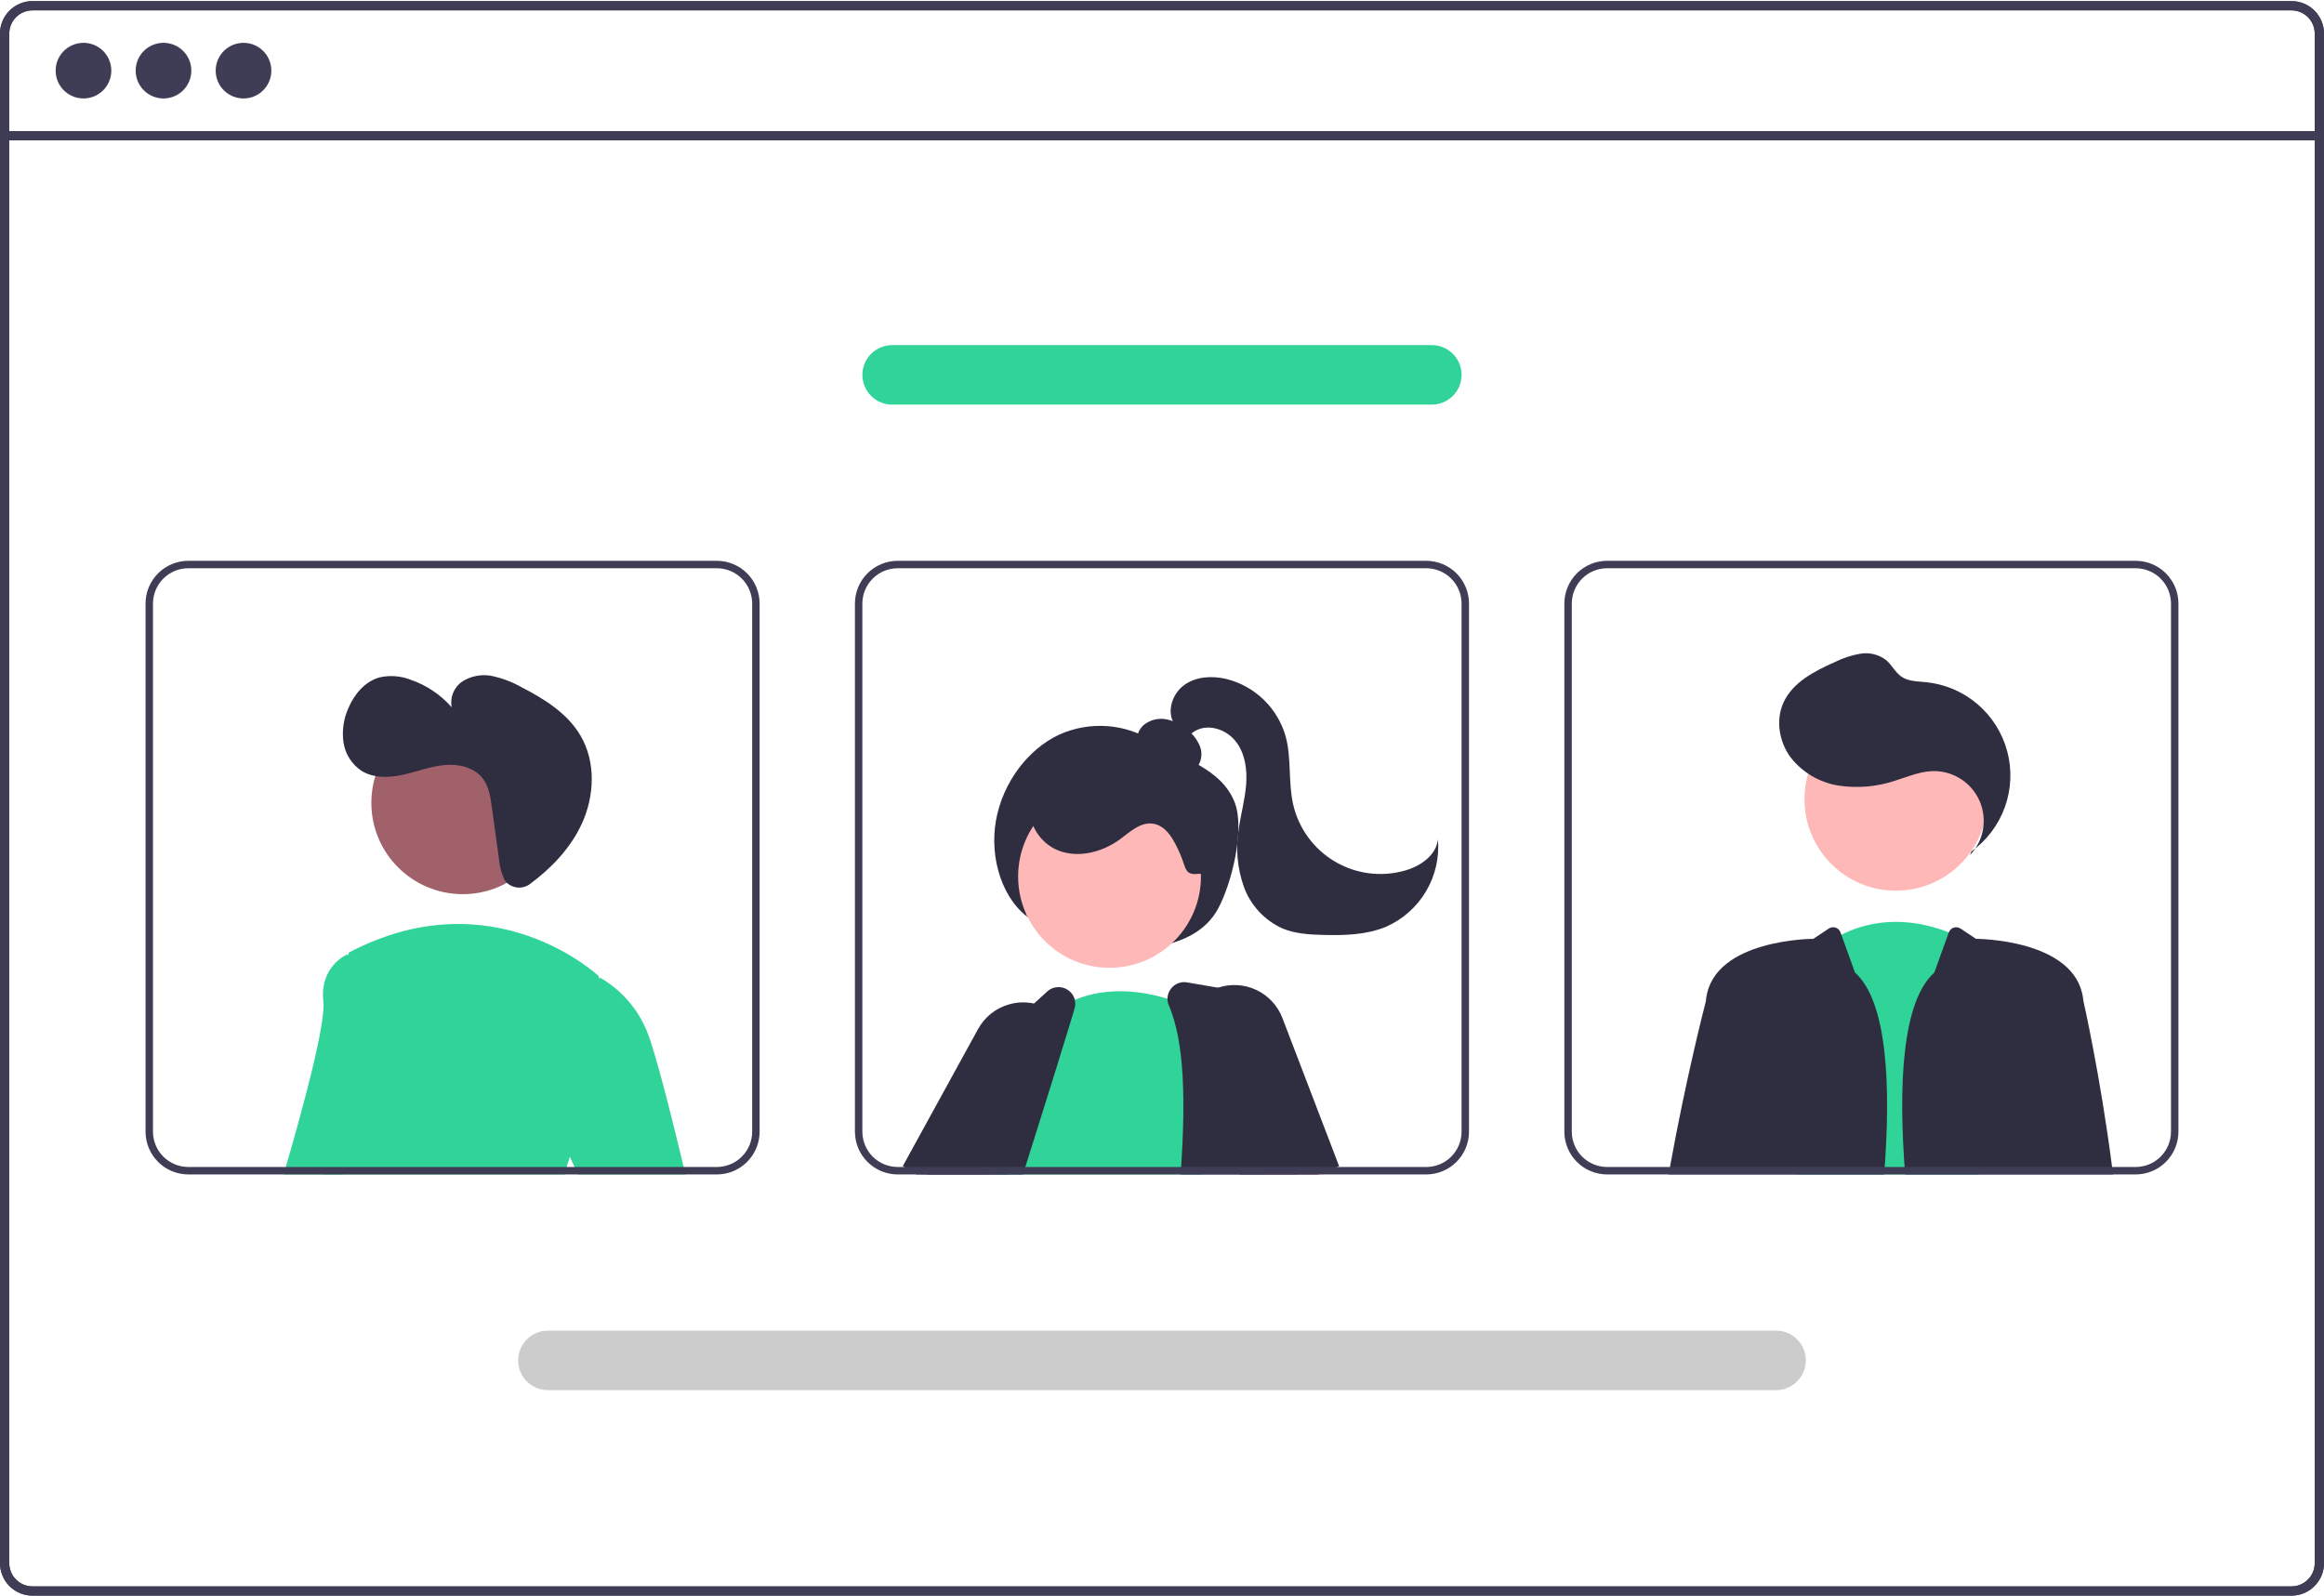 <svg width="584" height="401" viewBox="0 0 584 401" fill="none" xmlns="http://www.w3.org/2000/svg">
<g clip-path="url(#clip0)">
<path d="M575.836 0.279H8.155C5.993 0.281 3.92 1.14 2.391 2.668C0.862 4.196 0.002 6.268 0 8.429V392.85C0.002 395.011 0.862 397.083 2.391 398.611C3.92 400.139 5.993 400.998 8.155 401H575.836C577.015 401 578.18 400.744 579.25 400.251C580.321 399.757 581.271 399.037 582.036 398.14C582.101 398.07 582.161 397.995 582.214 397.916C582.701 397.321 583.095 396.656 583.383 395.944C583.793 394.964 584.003 393.912 584 392.85V8.429C583.998 6.267 583.136 4.194 581.606 2.665C580.075 1.137 577.999 0.279 575.836 0.279ZM581.672 392.85C581.672 393.987 581.337 395.099 580.708 396.047C580.149 396.88 579.39 397.561 578.501 398.028C577.677 398.453 576.763 398.674 575.836 398.673H8.155C6.61 398.671 5.129 398.057 4.037 396.965C2.945 395.874 2.33 394.394 2.328 392.85V8.429C2.33 6.885 2.945 5.405 4.037 4.314C5.129 3.222 6.61 2.608 8.155 2.606H575.836C577.382 2.606 578.865 3.219 579.959 4.311C581.053 5.403 581.669 6.884 581.672 8.429V392.85Z" fill="#3F3D56"/>
<path d="M575.836 0.279H8.155C5.993 0.281 3.92 1.14 2.391 2.668C0.862 4.196 0.002 6.268 0 8.429V392.85C0.002 395.011 0.862 397.083 2.391 398.611C3.92 400.139 5.993 400.998 8.155 401H575.836C577.015 401 578.18 400.744 579.25 400.251C580.321 399.757 581.271 399.037 582.036 398.14C582.101 398.07 582.161 397.995 582.214 397.916C582.701 397.321 583.095 396.656 583.383 395.944C583.793 394.964 584.003 393.912 584 392.85V8.429C583.998 6.267 583.136 4.194 581.606 2.665C580.075 1.137 577.999 0.279 575.836 0.279ZM581.672 392.85C581.672 393.987 581.337 395.099 580.708 396.047C580.149 396.88 579.39 397.561 578.501 398.028C577.677 398.453 576.763 398.674 575.836 398.673H8.155C6.61 398.671 5.129 398.057 4.037 396.965C2.945 395.874 2.33 394.394 2.328 392.85V8.429C2.33 6.885 2.945 5.405 4.037 4.314C5.129 3.222 6.61 2.608 8.155 2.606H575.836C577.382 2.606 578.865 3.219 579.959 4.311C581.053 5.403 581.669 6.884 581.672 8.429V392.85Z" fill="#3F3D56"/>
<path d="M582.831 32.943H1.162V35.273H582.831V32.943Z" fill="#3F3D56"/>
<path d="M20.979 24.742C24.841 24.742 27.973 21.613 27.973 17.753C27.973 13.892 24.841 10.763 20.979 10.763C17.116 10.763 13.985 13.892 13.985 17.753C13.985 21.613 17.116 24.742 20.979 24.742Z" fill="#3F3D56"/>
<path d="M41.086 24.742C44.949 24.742 48.08 21.613 48.08 17.753C48.08 13.892 44.949 10.763 41.086 10.763C37.224 10.763 34.092 13.892 34.092 17.753C34.092 21.613 37.224 24.742 41.086 24.742Z" fill="#3F3D56"/>
<path d="M61.194 24.742C65.057 24.742 68.188 21.613 68.188 17.753C68.188 13.892 65.057 10.763 61.194 10.763C57.331 10.763 54.2 13.892 54.2 17.753C54.2 21.613 57.331 24.742 61.194 24.742Z" fill="#3F3D56"/>
<path d="M259.035 231.005C252.041 226.454 248.561 215.879 250.275 206.208C251.989 196.537 258.444 188.207 266.181 184.615C269.945 182.919 274.072 182.185 278.19 182.477C282.308 182.77 286.289 184.08 289.775 186.291C296.87 190.627 306.906 193.002 310.275 201.677C312.865 208.343 309.58 221.88 306.095 228.355C303.083 233.952 297.359 236.512 291.981 237.624C286.032 238.837 279.891 238.758 273.975 237.394C268.058 236.03 262.504 233.412 257.688 229.717L259.035 231.005Z" fill="#2F2E41"/>
<path d="M255.387 282.371L249.795 292.007L249.056 293.278L247.98 295.147H231.492L232.605 293.278L235.486 288.427L242.201 277.1L249.804 280.137L255.387 282.371Z" fill="#FFB8B8"/>
<path d="M230.258 295.147L227.246 293.277L226.872 293.044L245.773 258.622C246.586 257.132 247.686 255.818 249.011 254.756C250.335 253.694 251.857 252.905 253.489 252.435C255.549 251.822 257.73 251.742 259.83 252.202C261.055 252.46 262.234 252.901 263.327 253.51C263.777 253.757 264.212 254.031 264.627 254.332C266.226 255.452 267.539 256.931 268.462 258.65C269.56 260.663 270.103 262.931 270.034 265.222C269.965 267.514 269.286 269.745 268.069 271.688L260.784 283.324L254.555 293.277L253.386 295.147H230.258Z" fill="#2F2E41"/>
<path d="M278.818 243.221C291.504 243.221 301.788 232.944 301.788 220.267C301.788 207.589 291.504 197.312 278.818 197.312C266.132 197.312 255.848 207.589 255.848 220.267C255.848 232.944 266.132 243.221 278.818 243.221Z" fill="#FFB8B8"/>
<path d="M301.877 295.147H250.244L250.477 294.483C250.346 294.081 250.225 293.679 250.113 293.277C249.991 292.857 249.888 292.427 249.795 292.006C248.956 288.094 248.959 284.048 249.804 280.137C252.657 266.136 264.038 254.762 264.038 254.762C264.235 254.613 264.431 254.473 264.627 254.332C266.32 253.094 268.157 252.064 270.098 251.267C278.553 247.762 287.419 249.173 293.376 250.987C295.45 251.614 297.479 252.385 299.446 253.295C300.137 253.622 300.512 253.828 300.512 253.828L301.101 271.781L301.811 293.277L301.877 295.147Z" fill="#31D498"/>
<path d="M325.763 293.277L321.816 273.221L317.832 252.996C317.666 252.161 317.251 251.395 316.642 250.8C316.033 250.204 315.258 249.807 314.418 249.659L306.076 248.22L298.314 246.884C297.565 246.749 296.794 246.821 296.083 247.093C295.373 247.365 294.75 247.826 294.283 248.426C293.7 249.152 293.38 250.055 293.376 250.987C293.376 251.562 293.494 252.131 293.722 252.66C297.771 262.099 297.846 277.043 296.818 293.277C296.771 293.894 296.733 294.52 296.686 295.147H326.137L325.763 293.277Z" fill="#2F2E41"/>
<path d="M270.098 251.267C269.927 250.587 269.588 249.96 269.114 249.443C268.64 248.926 268.044 248.535 267.381 248.305C266.718 248.075 266.008 248.014 265.315 248.126C264.622 248.238 263.968 248.521 263.412 248.949L259.83 252.201L245.165 265.548C244.708 265.958 244.35 266.466 244.118 267.034C242.462 270.987 239.236 278.791 235.486 288.427C234.878 289.997 234.251 291.614 233.606 293.277C233.381 293.894 233.138 294.52 232.895 295.147H257.062C257.258 294.52 257.454 293.894 257.651 293.277C258.726 289.885 259.774 286.558 260.784 283.324C263.739 273.931 266.404 265.398 268.462 258.65C269.032 256.781 269.553 255.055 270.024 253.473C270.243 252.757 270.269 251.996 270.098 251.267Z" fill="#2F2E41"/>
<path d="M331.187 295.147H332.749L332.534 294.624L331.963 293.278L323.163 272.408L321.816 273.221L311.005 279.754L316.551 293.278L317.318 295.147H326.137H331.187Z" fill="#FFB8B8"/>
<path d="M322.265 255.856C321.074 252.741 318.725 250.207 315.707 248.784C312.69 247.361 309.239 247.159 306.076 248.22C305.672 248.354 305.275 248.51 304.888 248.688C302.673 249.675 300.785 251.274 299.446 253.295C298.899 254.102 298.45 254.971 298.108 255.884C297.501 257.468 297.214 259.157 297.264 260.852C297.314 262.548 297.699 264.217 298.398 265.763L301.101 271.782L310.771 293.278L311.613 295.147H331.187L332.534 294.623L336.032 293.278L336.518 293.091L322.265 255.856Z" fill="#2F2E41"/>
<path d="M296.859 193.903C297.659 194.142 298.517 194.112 299.298 193.816C300.08 193.519 300.742 192.974 301.182 192.263C301.598 191.539 301.843 190.73 301.898 189.896C301.953 189.063 301.816 188.229 301.498 187.456C300.846 185.915 299.819 184.561 298.509 183.517C297.023 182.173 295.213 181.236 293.256 180.799C292.278 180.589 291.267 180.591 290.29 180.806C289.314 181.021 288.395 181.442 287.595 182.043C286.81 182.663 286.229 183.504 285.924 184.456C285.62 185.409 285.607 186.431 285.888 187.391C286.482 189.115 288.093 190.27 289.702 191.13C292.894 192.833 296.414 193.833 300.025 194.062L296.859 193.903Z" fill="#2F2E41"/>
<path d="M301.327 219.581C297.635 220.09 298.109 218.211 296.63 214.792C295.151 211.372 293.171 207.313 289.459 206.966C286.417 206.682 283.911 209.113 281.447 210.917C277.055 214.133 271.136 215.708 266.045 213.778C260.953 211.849 257.415 205.785 259.347 200.697C259.948 199.293 260.832 198.026 261.943 196.976C263.054 195.927 264.369 195.116 265.806 194.595C268.69 193.571 271.752 193.146 274.806 193.346C281.597 193.563 288.258 195.267 294.318 198.337C298.5 200.461 302.572 203.499 304.159 207.912C305.745 212.324 306.79 218.524 302.253 219.717L301.327 219.581Z" fill="#2F2E41"/>
<path d="M294.971 181.767C293.146 178.592 294.653 174.235 297.639 172.114C300.626 169.992 304.632 169.784 308.196 170.635C311.721 171.522 314.95 173.32 317.56 175.848C320.17 178.376 322.069 181.546 323.067 185.039C324.579 190.591 323.68 196.555 324.961 202.166C325.643 205.157 326.931 207.976 328.746 210.451C330.56 212.925 332.862 215.002 335.51 216.554C338.158 218.106 341.095 219.1 344.142 219.475C347.189 219.849 350.28 219.596 353.225 218.732C357.062 217.606 360.96 214.869 361.337 210.891C361.735 215.459 360.692 220.037 358.357 223.983C356.021 227.93 352.509 231.048 348.312 232.9C343.369 234.961 337.856 235.095 332.502 234.958C329.013 234.868 325.444 234.658 322.226 233.309C319.999 232.295 317.997 230.846 316.337 229.048C314.678 227.249 313.394 225.138 312.562 222.838C310.923 218.215 310.48 213.253 311.275 208.413C311.802 204.648 312.85 200.958 313.143 197.167C313.436 193.377 312.88 189.33 310.542 186.332C308.204 183.333 303.737 181.801 300.413 183.649C299.077 184.392 297.999 185.605 296.548 186.084C295.096 186.564 293.039 185.721 293.171 184.199L294.971 181.767Z" fill="#2F2E41"/>
<path d="M451.719 295.147L451.896 293.277L457.171 238.435C458.9 237.082 460.758 235.902 462.717 234.911C473.575 229.444 484.05 232.061 489.717 234.323C491.219 234.91 492.67 235.62 494.056 236.444L497.143 293.277L497.245 295.147H451.719Z" fill="#31D498"/>
<path d="M476.421 223.839C489.107 223.839 499.391 213.562 499.391 200.884C499.391 188.206 489.107 177.929 476.421 177.929C463.734 177.929 453.45 188.206 453.45 200.884C453.45 213.562 463.734 223.839 476.421 223.839Z" fill="#FFB8B8"/>
<path d="M495.058 214.881C496.765 213.082 497.898 210.817 498.314 208.373C498.729 205.929 498.408 203.417 497.391 201.156C496.374 198.895 494.707 196.988 492.601 195.677C490.496 194.365 488.049 193.709 485.57 193.792C482.393 193.898 479.4 195.197 476.369 196.15C471.775 197.712 466.873 198.153 462.074 197.437C457.246 196.688 452.889 194.117 449.901 190.254C447.059 186.35 446.173 180.936 448.18 176.546C450.498 171.477 455.912 168.684 461.006 166.415C463.06 165.387 465.253 164.667 467.517 164.277C468.651 164.089 469.812 164.136 470.926 164.417C472.041 164.698 473.086 165.206 473.995 165.909C475.426 167.139 476.265 168.988 477.822 170.054C479.576 171.254 481.853 171.223 483.968 171.434C488.731 171.911 493.235 173.825 496.883 176.922C500.531 180.02 503.148 184.154 504.388 188.774C505.627 193.395 505.43 198.283 503.821 202.788C502.213 207.293 499.27 211.203 495.384 213.996L495.058 214.881Z" fill="#2F2E41"/>
<path d="M466.14 244.407L462.717 234.912L462.503 234.32C462.402 234.039 462.238 233.785 462.024 233.577C461.81 233.369 461.552 233.213 461.268 233.119C460.985 233.026 460.683 232.998 460.388 233.038C460.092 233.078 459.809 233.185 459.561 233.351L455.675 235.94C455.675 235.94 430.751 235.94 428.749 250.884C428.722 251.118 428.684 251.379 428.656 251.66C428.655 251.673 428.652 251.685 428.647 251.697C428.394 252.678 423.69 270.847 419.65 293.278C419.538 293.895 419.426 294.521 419.313 295.147H473.472C475.234 272.614 474.248 251.664 466.14 244.407Z" fill="#2F2E41"/>
<path d="M530.745 293.278C527.79 270.268 523.563 251.66 523.563 251.66C523.525 251.379 523.488 251.118 523.459 250.884C521.467 235.94 496.544 235.94 496.544 235.94L492.66 233.352C492.411 233.186 492.128 233.08 491.832 233.04C491.536 232.999 491.235 233.027 490.952 233.121C490.668 233.214 490.409 233.371 490.195 233.579C489.981 233.788 489.818 234.042 489.716 234.323L486.079 244.407C477.97 251.664 476.984 272.614 478.746 295.146L478.747 295.147H530.979C530.904 294.521 530.82 293.894 530.745 293.278Z" fill="#2F2E41"/>
<path d="M92.05 240.884L86.495 293.278L86.299 295.147H71.27C71.447 294.539 71.625 293.913 71.812 293.278C76.077 278.66 81.885 257.323 81.258 251.669C80.276 242.846 87.15 239.902 87.15 239.902L87.58 239.986L92.05 240.884Z" fill="#31D498"/>
<path d="M116.288 224.712C128.974 224.712 139.258 214.434 139.258 201.757C139.258 189.079 128.974 178.802 116.288 178.802C103.602 178.802 93.318 189.079 93.318 201.757C93.318 214.434 103.602 224.712 116.288 224.712Z" fill="#A0616A"/>
<path d="M146.022 284.025C144.864 286.159 143.915 288.4 143.188 290.717C142.917 291.539 142.655 292.399 142.412 293.277C142.234 293.885 142.076 294.511 141.917 295.147H81.332C81.417 294.53 81.491 293.904 81.576 293.277C84.672 268.838 87.178 244.033 87.58 239.986C87.617 239.603 87.636 239.407 87.636 239.407C123.941 220.285 150.436 245.295 150.436 245.295C150.436 245.295 150.474 245.472 150.53 245.818C151.11 249.314 154.065 269.725 146.022 284.025Z" fill="#31D498"/>
<path d="M143.188 290.717L139.148 282.062L140.13 247.744L150.53 245.818L150.895 245.753C156.27 248.876 160.43 253.724 162.697 259.51C164.717 264.557 168.561 279.735 171.806 293.278C171.956 293.904 172.105 294.53 172.255 295.147H145.255L144.385 293.278L143.188 290.717Z" fill="#31D498"/>
<path d="M180.139 140.937H47.319C44.47 140.94 41.739 142.073 39.724 144.086C37.71 146.099 36.577 148.829 36.573 151.676V284.408C36.577 287.255 37.71 289.985 39.724 291.998C41.739 294.011 44.47 295.143 47.319 295.147H180.139C182.989 295.145 185.721 294.013 187.736 291.999C189.75 289.986 190.883 287.256 190.885 284.408V151.676C190.883 148.828 189.75 146.098 187.736 144.084C185.721 142.071 182.989 140.939 180.139 140.937ZM189.014 284.408C189.012 286.76 188.077 289.015 186.413 290.677C184.749 292.34 182.493 293.275 180.139 293.277H47.319C44.966 293.274 42.711 292.338 41.047 290.676C39.383 289.013 38.447 286.759 38.443 284.408V151.676C38.447 149.324 39.383 147.07 41.047 145.408C42.711 143.745 44.966 142.81 47.319 142.806H180.139C182.493 142.808 184.749 143.743 186.413 145.406C188.077 147.069 189.012 149.324 189.014 151.676V284.408ZM86.495 293.277L86.299 295.147H141.917C142.076 294.511 142.234 293.885 142.412 293.277H86.495Z" fill="#3F3D56"/>
<path d="M358.402 140.937H225.582C222.733 140.94 220.001 142.073 217.987 144.086C215.972 146.099 214.839 148.829 214.836 151.676V284.408C214.839 287.255 215.972 289.985 217.987 291.998C220.001 294.011 222.733 295.143 225.582 295.147H358.402C361.251 295.145 363.983 294.013 365.998 291.999C368.013 289.986 369.146 287.256 369.147 284.408V151.676C369.146 148.828 368.013 146.098 365.998 144.084C363.983 142.071 361.251 140.939 358.402 140.937ZM367.277 284.408C367.275 286.76 366.339 289.015 364.675 290.677C363.012 292.34 360.755 293.275 358.402 293.277H225.582C223.229 293.274 220.973 292.338 219.31 290.676C217.646 289.013 216.71 286.759 216.706 284.408V151.676C216.71 149.324 217.646 147.07 219.31 145.408C220.973 143.745 223.229 142.81 225.582 142.806H358.402C360.755 142.808 363.012 143.743 364.675 145.406C366.339 147.069 367.275 149.324 367.277 151.676V284.408ZM250.112 293.277C250.225 293.679 250.346 294.081 250.477 294.483L250.244 295.147H296.686C296.733 294.521 296.771 293.894 296.817 293.277H250.112Z" fill="#3F3D56"/>
<path d="M536.675 140.937H403.854C401.005 140.939 398.272 142.071 396.258 144.084C394.243 146.098 393.11 148.828 393.108 151.676V284.408C393.11 287.256 394.243 289.986 396.258 291.999C398.272 294.013 401.005 295.145 403.854 295.147H536.675C539.523 295.143 542.255 294.011 544.269 291.998C546.283 289.984 547.417 287.255 547.42 284.408V151.676C547.417 148.829 546.283 146.099 544.269 144.086C542.255 142.073 539.523 140.941 536.675 140.937ZM545.55 284.408C545.546 286.759 544.61 289.013 542.946 290.676C541.283 292.338 539.027 293.274 536.675 293.277H403.854C401.501 293.276 399.244 292.341 397.58 290.678C395.916 289.015 394.981 286.76 394.979 284.408V151.676C394.981 149.324 395.916 147.069 397.58 145.406C399.244 143.743 401.501 142.808 403.854 142.806H536.675C539.027 142.81 541.283 143.745 542.946 145.408C544.61 147.071 545.546 149.324 545.55 151.676V284.408ZM473.612 293.277C473.566 293.894 473.519 294.521 473.472 295.147H513.771C513.846 294.53 513.93 293.904 514.004 293.277H473.612Z" fill="#3F3D56"/>
<path d="M446.308 349.354H137.684C135.7 349.354 133.797 348.566 132.394 347.164C130.991 345.762 130.203 343.86 130.203 341.877C130.203 339.894 130.991 337.992 132.394 336.59C133.797 335.188 135.7 334.4 137.684 334.4H446.308C448.292 334.4 450.195 335.188 451.599 336.59C453.002 337.992 453.79 339.894 453.79 341.877C453.79 343.86 453.002 345.762 451.599 347.164C450.195 348.566 448.292 349.354 446.308 349.354Z" fill="#CCCCCC"/>
<path d="M359.8 101.684H224.193C222.208 101.684 220.305 100.896 218.902 99.494C217.499 98.091 216.711 96.19 216.711 94.207C216.711 92.224 217.499 90.322 218.902 88.92C220.305 87.518 222.208 86.73 224.193 86.73H359.8C361.784 86.73 363.687 87.518 365.091 88.92C366.494 90.322 367.282 92.224 367.282 94.207C367.282 96.19 366.494 98.091 365.091 99.494C363.687 100.896 361.784 101.684 359.8 101.684Z" fill="#31D498"/>
<path d="M127.275 221.756C128.053 222.523 129.081 222.983 130.172 223.053C131.262 223.123 132.341 222.797 133.21 222.136C138.624 218.126 143.376 213.134 146.189 207.045C149.412 200.068 149.771 191.507 145.885 184.876C142.601 179.271 136.8 175.653 131.019 172.683C128.775 171.417 126.357 170.486 123.843 169.919C121.301 169.359 118.642 169.788 116.406 171.118C115.312 171.803 114.45 172.802 113.933 173.985C113.416 175.167 113.267 176.477 113.506 177.745C110.729 174.579 107.173 172.193 103.189 170.824C100.68 169.843 97.933 169.644 95.309 170.253C91.641 171.293 88.963 174.55 87.498 178.068C86.313 180.745 85.904 183.699 86.317 186.597C86.535 188.038 87.052 189.418 87.837 190.647C88.622 191.876 89.656 192.927 90.872 193.732C93.905 195.607 97.775 195.472 101.258 194.706C104.741 193.94 108.113 192.607 111.664 192.27C115.214 191.933 119.168 192.818 121.329 195.654C122.851 197.65 123.242 200.26 123.583 202.746L125.36 215.68C125.505 217.552 125.984 219.382 126.772 221.085C126.909 221.33 127.078 221.556 127.275 221.756Z" fill="#2F2E41"/>
</g>
<defs>
<clipPath id="clip0">
<rect width="584" height="401" fill="white"/>
</clipPath>
</defs>
</svg>
